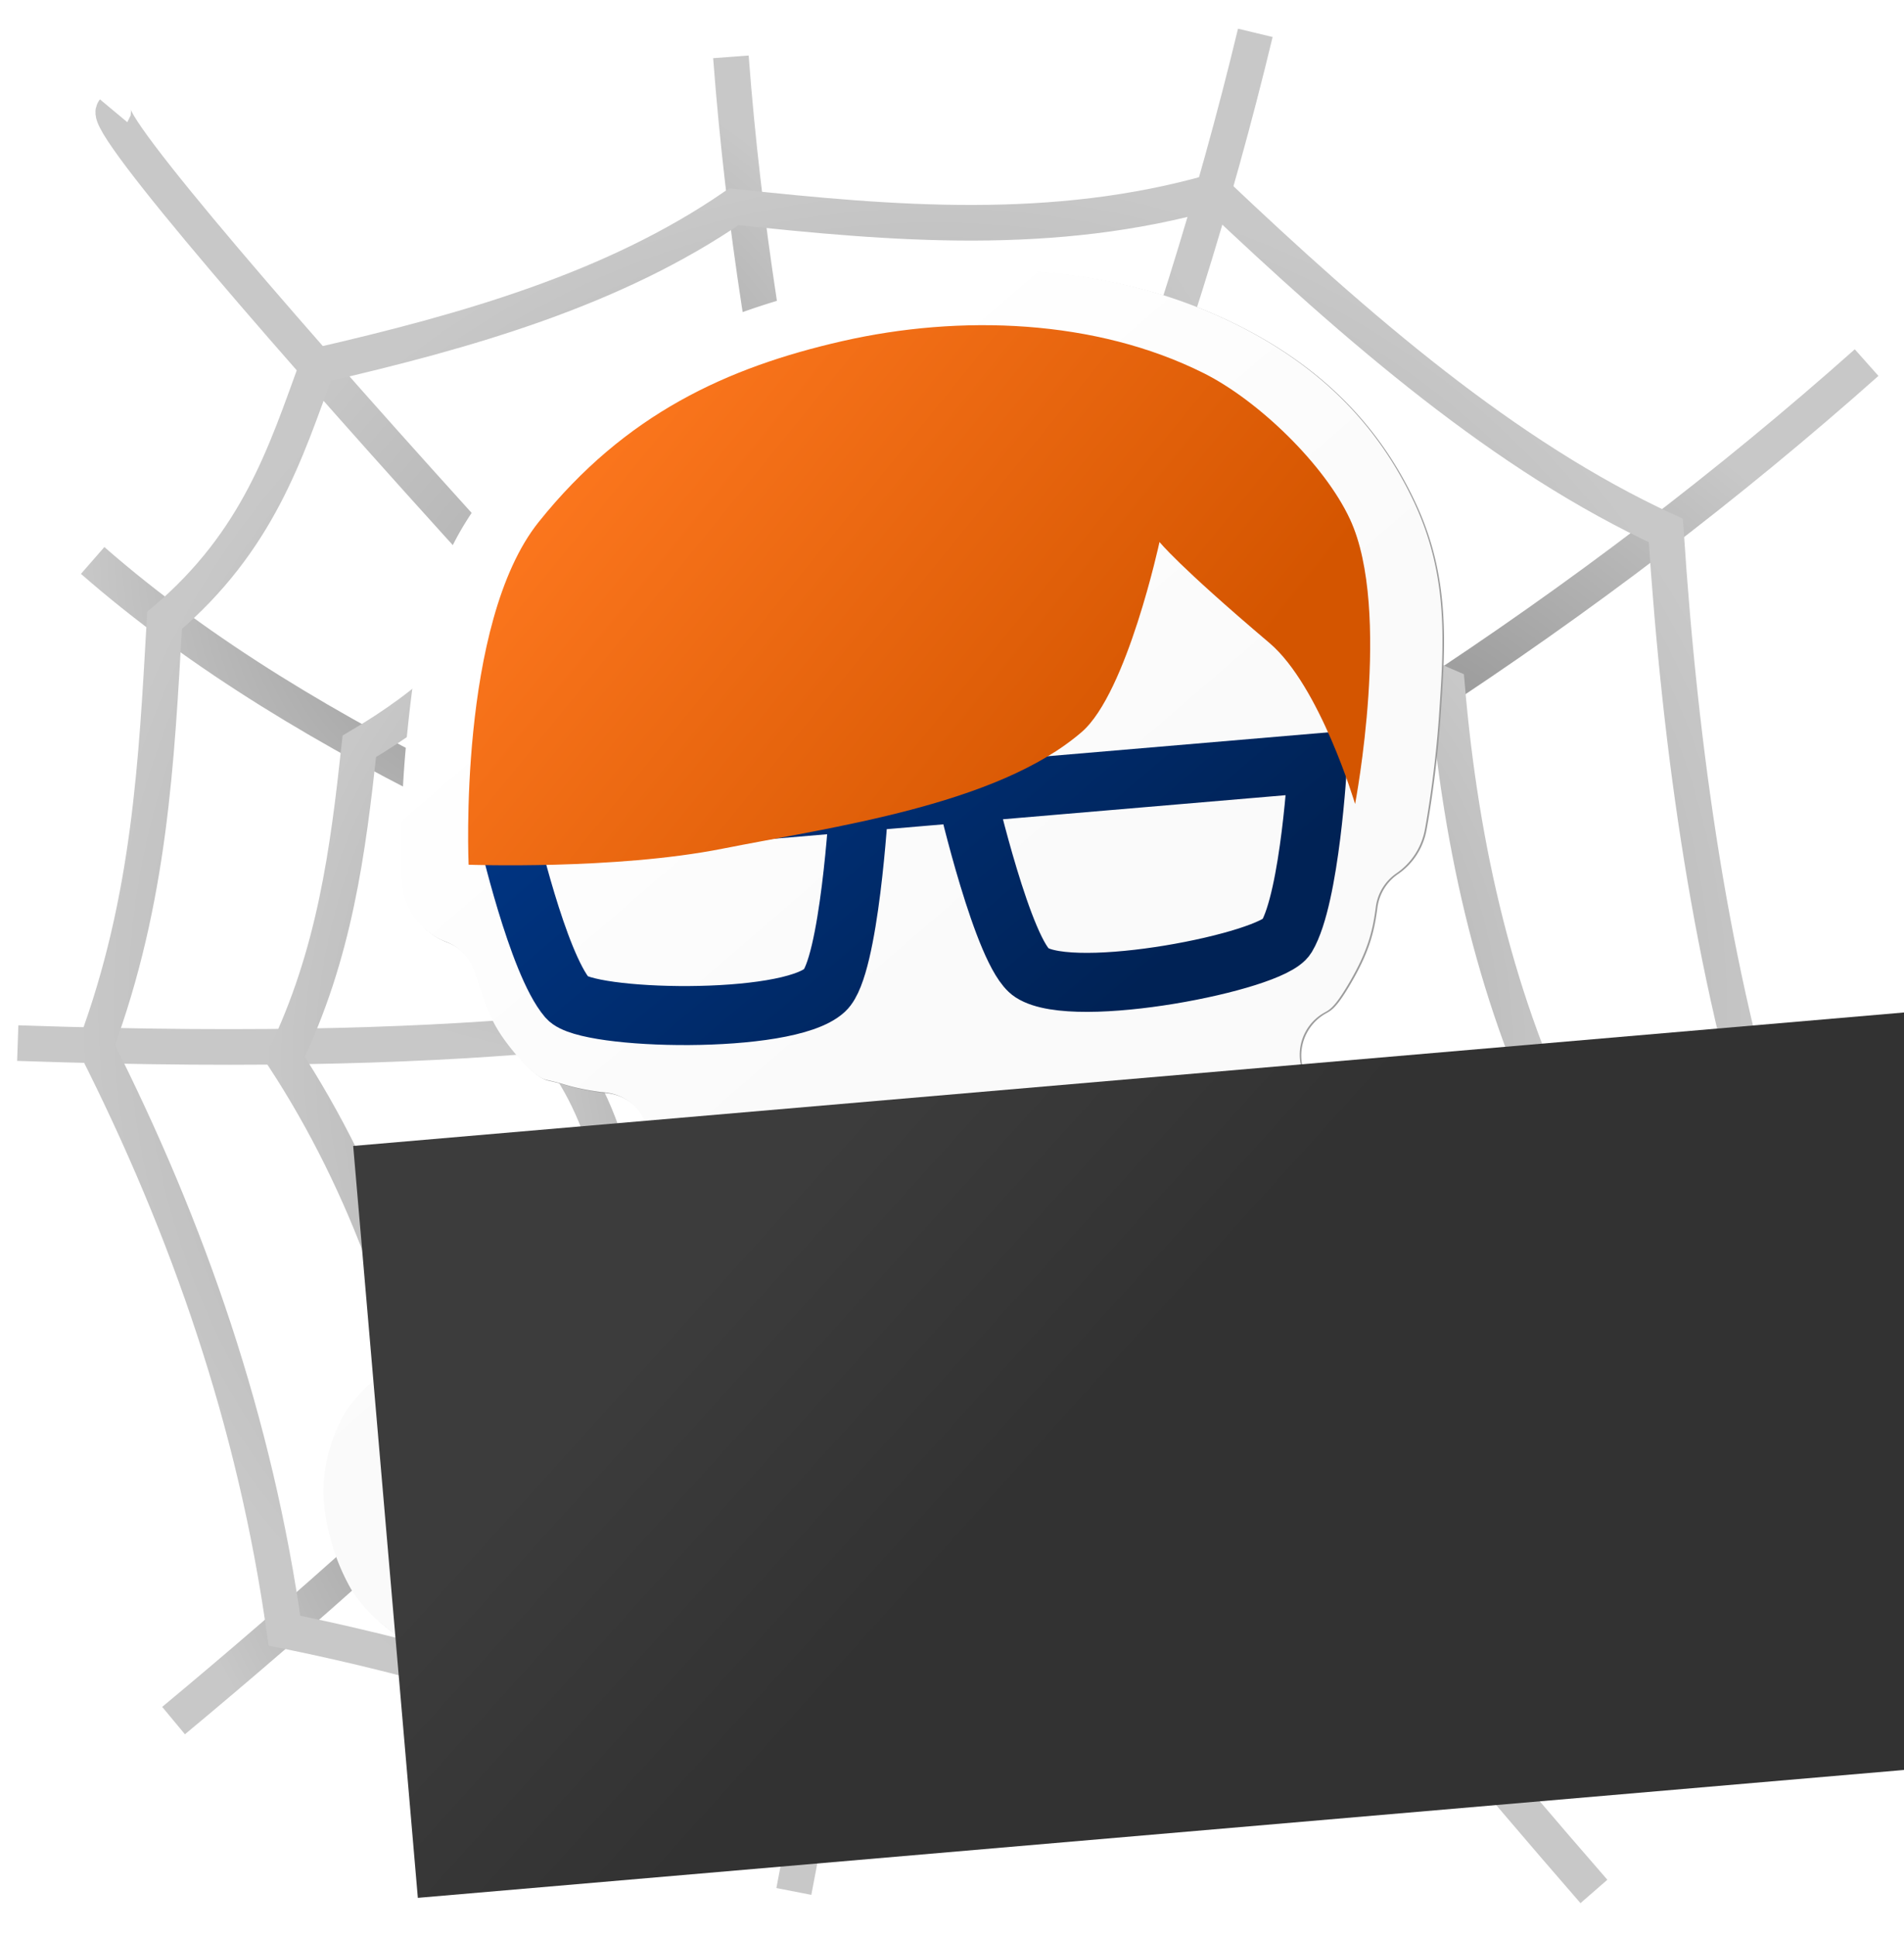 <?xml version="1.0" encoding="UTF-8" standalone="no"?>
<svg
   xmlns:dc="http://purl.org/dc/elements/1.1/"
   xmlns:cc="http://creativecommons.org/ns#"
   xmlns:rdf="http://www.w3.org/1999/02/22-rdf-syntax-ns#"
   xmlns:svg="http://www.w3.org/2000/svg"
   xmlns="http://www.w3.org/2000/svg"
   xmlns:xlink="http://www.w3.org/1999/xlink"
   xmlns:sodipodi="http://sodipodi.sourceforge.net/DTD/sodipodi-0.dtd"
   xmlns:inkscape="http://www.inkscape.org/namespaces/inkscape"
   inkscape:export-ydpi="96.022682"
   inkscape:export-xdpi="96.022682"
   inkscape:export-filename="C:\Users\Gabriele\Projects\austin-web\art\logo.png"
   sodipodi:docname="logo.svg"
   inkscape:version="1.0 (4035a4fb49, 2020-05-01)"
   id="svg8"
   version="1.1"
   viewBox="0 0 169.822 172.579"
   height="652.266"
   width="641.848">
  <defs
     id="defs2">
    <linearGradient
       inkscape:collect="always"
       id="web">
      <stop
         style="stop-color:#8e8e8e;stop-opacity:1"
         offset="0"
         id="stop1553" />
      <stop
         style="stop-color:#c8c8c8;stop-opacity:1"
         offset="1"
         id="stop1555" />
    </linearGradient>
    <linearGradient
       id="text"
       inkscape:collect="always">
      <stop
         id="stop934"
         offset="0"
         style="stop-color:#323232;stop-opacity:1" />
      <stop
         id="stop936"
         offset="1"
         style="stop-color:#3c3c3c;stop-opacity:1" />
    </linearGradient>
    <linearGradient
       id="glasses"
       inkscape:collect="always">
      <stop
         id="stop926"
         offset="0"
         style="stop-color:#002255;stop-opacity:1;" />
      <stop
         id="stop928"
         offset="1"
         style="stop-color:#003481;stop-opacity:1" />
    </linearGradient>
    <linearGradient
       id="sticker"
       inkscape:collect="always">
      <stop
         id="stop918"
         offset="0"
         style="stop-color:#ffffff;stop-opacity:1" />
      <stop
         id="stop920"
         offset="1"
         style="stop-color:#fafafa;stop-opacity:1" />
    </linearGradient>
    <linearGradient
       id="hair-7"
       inkscape:collect="always">
      <stop
         id="stop1069"
         offset="0"
         style="stop-color:#d45500;stop-opacity:1;" />
      <stop
         id="stop1071"
         offset="1"
         style="stop-color:#ff7920;stop-opacity:1" />
    </linearGradient>
    <linearGradient
       gradientUnits="userSpaceOnUse"
       y2="111.079"
       x2="128.793"
       y1="173.085"
       x1="193.084"
       id="linearGradient1075"
       xlink:href="#hair-7"
       inkscape:collect="always" />
    <filter
       height="1.005"
       y="-0.002"
       width="1.005"
       x="-0.002"
       id="filter1113"
       style="color-interpolation-filters:sRGB"
       inkscape:collect="always">
      <feGaussianBlur
         id="feGaussianBlur1115"
         stdDeviation="0.167"
         inkscape:collect="always" />
    </filter>
    <filter
       height="1.012"
       y="-0.006"
       width="1.012"
       x="-0.006"
       id="filter1125"
       style="color-interpolation-filters:sRGB"
       inkscape:collect="always">
      <feGaussianBlur
         id="feGaussianBlur1127"
         stdDeviation="0.418"
         inkscape:collect="always" />
    </filter>
    <linearGradient
       gradientUnits="userSpaceOnUse"
       y2="317.042"
       x2="264.168"
       y1="113.907"
       x1="117.028"
       id="linearGradient924"
       xlink:href="#sticker"
       inkscape:collect="always" />
    <linearGradient
       gradientUnits="userSpaceOnUse"
       y2="164.23"
       x2="127.356"
       y1="217.149"
       x1="165.175"
       id="linearGradient932"
       xlink:href="#glasses"
       inkscape:collect="always" />
    <linearGradient
       gradientUnits="userSpaceOnUse"
       y2="135.784"
       x2="506.392"
       y1="269.124"
       x1="630.506"
       id="linearGradient940"
       xlink:href="#text"
       inkscape:collect="always" />
    <linearGradient
       y2="317.042"
       x2="264.168"
       y1="113.907"
       x1="117.028"
       gradientUnits="userSpaceOnUse"
       id="linearGradient1486"
       xlink:href="#sticker"
       inkscape:collect="always" />
    <linearGradient
       y2="317.042"
       x2="264.168"
       y1="113.907"
       x1="117.028"
       gradientUnits="userSpaceOnUse"
       id="linearGradient1488"
       xlink:href="#sticker"
       inkscape:collect="always" />
    <linearGradient
       y2="317.042"
       x2="264.168"
       y1="113.907"
       x1="117.028"
       gradientUnits="userSpaceOnUse"
       id="linearGradient1490"
       xlink:href="#sticker"
       inkscape:collect="always" />
    <linearGradient
       y2="135.784"
       x2="506.392"
       y1="269.124"
       x1="630.506"
       gradientUnits="userSpaceOnUse"
       id="linearGradient1492"
       xlink:href="#text"
       inkscape:collect="always" />
    <linearGradient
       y2="135.784"
       x2="506.392"
       y1="269.124"
       x1="630.506"
       gradientUnits="userSpaceOnUse"
       id="linearGradient1494"
       xlink:href="#text"
       inkscape:collect="always" />
    <linearGradient
       y2="135.784"
       x2="506.392"
       y1="269.124"
       x1="630.506"
       gradientUnits="userSpaceOnUse"
       id="linearGradient1496"
       xlink:href="#text"
       inkscape:collect="always" />
    <radialGradient
       gradientUnits="userSpaceOnUse"
       gradientTransform="matrix(1,0,0,0.812,2.117,13.764)"
       r="46.291"
       fy="67.686"
       fx="120.538"
       cy="67.686"
       cx="120.538"
       id="radialGradient1524"
       xlink:href="#web"
       inkscape:collect="always" />
    <radialGradient
       gradientUnits="userSpaceOnUse"
       gradientTransform="matrix(1,0,0,0.837,2.117,8.837)"
       r="55.188"
       fy="47.686"
       fx="56.203"
       cy="47.686"
       cx="56.203"
       id="radialGradient1526"
       xlink:href="#web"
       inkscape:collect="always" />
    <radialGradient
       gradientUnits="userSpaceOnUse"
       gradientTransform="matrix(1,0,0,1.252,2.117,-30.379)"
       r="34.305"
       fy="124.945"
       fx="46.654"
       cy="124.945"
       cx="46.654"
       id="radialGradient1528"
       xlink:href="#web"
       inkscape:collect="always" />
    <radialGradient
       gradientUnits="userSpaceOnUse"
       gradientTransform="matrix(1,0,0,1.13,2.117,-5.029)"
       r="38"
       fy="46.829"
       fx="43.102"
       cy="46.829"
       cx="43.102"
       id="radialGradient1530"
       xlink:href="#web"
       inkscape:collect="always" />
    <radialGradient
       gradientUnits="userSpaceOnUse"
       gradientTransform="matrix(1,0,0,1.031,2.117,-1.809)"
       r="34.506"
       fy="92.817"
       fx="80.218"
       cy="92.817"
       cx="80.218"
       id="radialGradient1532"
       xlink:href="#web"
       inkscape:collect="always" />
    <radialGradient
       gradientUnits="userSpaceOnUse"
       gradientTransform="matrix(1,0,0,0.966,2.117,4.225)"
       r="59.056"
       fy="93.474"
       fx="80.487"
       cy="93.474"
       cx="80.487"
       id="radialGradient1534"
       xlink:href="#web"
       inkscape:collect="always" />
    <radialGradient
       gradientUnits="userSpaceOnUse"
       gradientTransform="matrix(1,0,0,0.974,2.117,3.4)"
       r="76.579"
       fy="88.821"
       fx="81.263"
       cy="88.821"
       cx="81.263"
       id="radialGradient1536"
       xlink:href="#web"
       inkscape:collect="always" />
    <radialGradient
       r="67.427"
       fy="88.212"
       fx="73.819"
       cy="88.212"
       cx="73.819"
       gradientTransform="matrix(1,0,0,1.193,2.117,-15.924)"
       gradientUnits="userSpaceOnUse"
       id="radialGradient1563"
       xlink:href="#web"
       inkscape:collect="always" />
  </defs>
  <sodipodi:namedview
     inkscape:document-rotation="0"
     fit-margin-bottom="0"
     fit-margin-right="0"
     fit-margin-left="0"
     fit-margin-top="0"
     units="px"
     inkscape:window-maximized="1"
     inkscape:window-y="595"
     inkscape:window-x="-8"
     inkscape:window-height="1057"
     inkscape:window-width="1920"
     showgrid="false"
     inkscape:current-layer="layer2"
     inkscape:document-units="mm"
     inkscape:cy="274.14367"
     inkscape:cx="241.55961"
     inkscape:zoom="0.98994948"
     inkscape:pageshadow="2"
     inkscape:pageopacity="0"
     borderopacity="1.0"
     bordercolor="#666666"
     pagecolor="#ffffff"
     id="base" />
  <g
     style="display:inline"
     inkscape:label="Web"
     id="layer2"
     inkscape:groupmode="layer">
    <path
       sodipodi:nodetypes="ccc"
       id="path1500"
       d="M 10.135,9.878 C 8.216,12.181 78.787,89.087 80.961,88.188 104.332,123.487 123.741,147.469 142.166,168.636"
       style="fill:none;stroke:url(#radialGradient1563);stroke-width:3.175;stroke-linecap:butt;stroke-linejoin:miter;stroke-miterlimit:4;stroke-dasharray:none;stroke-opacity:1" />
    <path
       sodipodi:nodetypes="ccc"
       id="path1502"
       d="M 168.893,104.759 C 140.959,103.823 110.988,96.099 80.961,88.188 113.37,72.76 141.918,54.172 166.487,32.329"
       style="fill:none;stroke:url(#radialGradient1524);stroke-width:3.175;stroke-linecap:butt;stroke-linejoin:miter;stroke-miterlimit:4;stroke-dasharray:none;stroke-opacity:1" />
    <path
       sodipodi:nodetypes="ccc"
       id="path1504"
       d="M 111.964,2.929 C 104.616,33.482 93.252,61.166 80.961,88.188 61.055,90.578 46.364,94.537 1.582,92.999"
       style="fill:none;stroke:url(#radialGradient1526);stroke-width:3.175;stroke-linecap:butt;stroke-linejoin:miter;stroke-miterlimit:4;stroke-dasharray:none;stroke-opacity:1" />
    <path
       sodipodi:nodetypes="ccc"
       id="path1506"
       d="M 15.48,153.402 C 39.09,133.771 61.264,112.443 80.961,88.188 77.974,117.693 75.18,146.173 70.805,168.636"
       style="fill:none;stroke:url(#radialGradient1528);stroke-width:3.175;stroke-linecap:butt;stroke-linejoin:miter;stroke-miterlimit:4;stroke-dasharray:none;stroke-opacity:1" />
    <path
       sodipodi:nodetypes="ccc"
       id="path1508"
       d="M 8.264,49.969 C 27.718,66.969 54.608,77.413 80.961,88.188 74.607,61.396 67.464,35.262 65.192,5.067"
       style="fill:none;stroke:url(#radialGradient1530);stroke-width:3.175;stroke-linecap:butt;stroke-linejoin:miter;stroke-miterlimit:4;stroke-dasharray:none;stroke-opacity:1" />
    <path
       sodipodi:nodetypes="ccccccccccc"
       id="path1510"
       d="m 53.7,77.23 c 5.43,-2.51 5.525,-5.909 6.949,-9.087 4.449,-1.103 8.816,-2.699 12.562,-8.018 6.504,1.752 13.007,2.75 19.511,0.267 4.243,5.367 7.276,11.542 17.64,12.829 -0.571,8 -0.753,15.952 4.276,23.252 -7.249,5.047 -11.363,11.885 -13.631,19.778 -9.814,1.177 -16.982,5.529 -23.252,10.958 -5.861,-6.74 -13.12,-9.282 -21.114,-9.622 -0.698,-9.097 -2.025,-17.775 -6.949,-24.054 2.454,-5.062 5.645,-9.878 4.009,-16.303 z"
       style="fill:none;stroke:url(#radialGradient1532);stroke-width:3.175;stroke-linecap:butt;stroke-linejoin:miter;stroke-miterlimit:4;stroke-dasharray:none;stroke-opacity:1" />
    <path
       sodipodi:nodetypes="ccccccccccc"
       id="path1512"
       d="m 45.682,52.374 c 9.124,-2.354 17.655,-5.538 23.252,-12.829 10.334,2.12 20.669,2.589 31.003,-0.267 8.3,9.774 17.982,17.131 29.132,21.916 1.252,14.621 4.455,28.407 10.691,40.892 -9.282,10.496 -16.811,22.745 -21.114,38.22 -15.198,-2.603 -29.878,2.028 -44.367,9.354 -10.144,-9.841 -22.233,-13.199 -34.478,-16.036 -2.368,-14.841 -7.076,-28.011 -14.433,-39.289 4.504,-9.265 5.67,-18.531 6.682,-27.796 6.415,-3.786 11.479,-8.248 13.631,-14.165 z"
       style="fill:none;stroke:url(#radialGradient1534);stroke-width:3.175;stroke-linecap:butt;stroke-linejoin:miter;stroke-miterlimit:4;stroke-dasharray:none;stroke-opacity:1" />
    <path
       sodipodi:nodetypes="ccccccccccc"
       id="path1514"
       d="m 28.309,32.596 c 13.469,-3.093 26.5,-6.844 37.15,-14.165 14.254,1.531 28.509,2.728 42.763,-1.336 12.912,12.231 26.037,23.606 40.358,30.201 1.31,19.925 4.047,39.136 9.622,56.928 -11.863,15.984 -19.462,34.101 -25.658,52.919 -21.639,-2.375 -41.109,1.755 -60.67,5.613 C 58.723,154.223 42.787,148.939 25.369,145.384 22.783,126.877 16.815,109.637 8.531,93.266 13.405,80.145 13.963,67.743 14.678,55.314 23.041,48.219 25.469,40.382 28.309,32.596 Z"
       style="fill:none;stroke:url(#radialGradient1536);stroke-width:3.175;stroke-linecap:butt;stroke-linejoin:miter;stroke-miterlimit:4;stroke-dasharray:none;stroke-opacity:1" />
  </g>
  <g
     style="display:inline"
     transform="translate(-74.262,-110.157)"
     id="layer1"
     inkscape:groupmode="layer"
     inkscape:label="Sticker">
    <g
       transform="matrix(0.705,-0.06,0.06,0.705,33.66,65.09)"
       id="g1016"
       style="fill:#9c9c9c;fill-opacity:1;stroke:none;stroke-width:0.529;stroke-miterlimit:4;stroke-dasharray:none;stroke-opacity:1;filter:url(#filter1125)">
      <g
         id="g1014"
         style="fill:#9c9c9c;fill-opacity:1;stroke:none;stroke-width:0.529;stroke-miterlimit:4;stroke-dasharray:none;stroke-opacity:1">
        <g
           id="g1012"
           style="fill:#9c9c9c;fill-opacity:1;stroke:none;stroke-width:0.529;stroke-miterlimit:4;stroke-dasharray:none;stroke-opacity:1">
          <path
             sodipodi:type="inkscape:offset"
             inkscape:radius="-22.934278"
             inkscape:original="M 304.45703 -55.375 C 286.92061 -55.45633 269.58205 -54.248861 252.67969 -51.875 C 190.17299 -43.096061 123.77087 -19.292875 68.970703 38.308594 C 32.024196 77.143715 22.417117 124.22463 15.138672 162.94336 C 7.8602266 201.66208 6.6308594 234.11914 6.6308594 234.11914 C 5.7885538 256.17106 18.118963 276.61841 38.015625 286.16406 C 38.198102 286.86868 38.314384 287.51624 38.501953 288.22266 C 42.411143 302.94525 44.342131 316.13285 58.568359 335.91016 C 73.34431 356.45159 82.615915 356.33766 90.119141 359.27734 C 97.622366 362.21702 104.20278 363.94318 111.17969 365.51562 C 111.86732 365.67061 112.63272 365.75444 113.32617 365.9043 C 111.58944 366.21135 109.84073 366.44837 108.11523 366.81445 C 102.00673 364.0957 95.45639 362.50559 88.78125 362.12109 L 77.046875 361.48047 C 76.48994 361.45057 75.932584 361.42912 75.375 361.41602 C 73.27911 361.36502 71.19274 361.34983 69.085938 361.36133 L 69.083984 361.36133 C 62.71115 361.39623 55.985154 361.67692 48.644531 362.1582 L 49.279297 362.12109 C 36.321302 362.82159 29.972672 359.60926 7.0234375 371.08398 C -22.284497 385.78241 -32.476878 422.58401 -14.90625 450.26562 C -25.083498 456.97431 -33.554725 465.33506 -39 473.50391 C -48.695023 487.97368 -55.375 506.75273 -55.375 525.78711 C -55.375 543.36903 -51.513081 561.16629 -44.275391 577.16406 C -34.326489 599.20521 -5.9697112 626.81641 26.880859 626.81641 C 36.813963 626.81641 47.868264 624.10703 58.294922 619.49609 C 64.117835 619.94511 69.002675 619.13672 73.386719 619.13672 C 86.003544 619.13672 88.048522 619.58731 98.900391 618.77734 C 106.49003 618.40616 113.26724 618.13403 124.25977 614.70898 C 126.96272 613.8668 130.11161 612.88446 133.7207 611.17188 C 147.05834 617.92686 161.47551 621.91016 175.33398 621.91016 C 184.41065 621.91016 193.99942 619.50485 203.23828 615.63672 C 214.75083 620.97824 227.74872 622.20349 240.05664 619.10742 C 245.5513 620.50213 251.31626 621.69727 260.49414 621.69727 C 275.01949 621.69727 289.0106 617.52254 300.83984 611.34766 C 303.42868 612.70957 306.12135 613.86422 308.89258 614.80078 C 325.93022 620.48003 335.46116 619.77734 348.37695 619.77734 C 358.76143 619.77734 369.93573 619.26914 382.22266 618.33594 C 385.23277 618.08533 388.21733 617.58889 391.14648 616.85156 C 396.31631 618.97972 403.16139 620.62891 412.83008 620.62891 C 418.48468 620.62891 423.04103 620.3492 431.04883 619.9043 L 430.49219 619.93359 C 435.79761 619.69242 439.72345 619.68377 441.35742 619.74219 L 439.52539 619.64648 C 444.39178 619.9821 449.37225 620.82282 460.70898 618.12109 C 470.36738 620.11534 478.54068 620.41602 487.32617 620.41602 C 496.51378 620.41602 506.86855 619.8148 520.87891 618.77148 C 523.75303 618.53328 526.60414 618.07094 529.40625 617.38867 C 534.08198 618.12945 538.90428 618.70898 545.35352 618.70898 C 564.1054 618.70898 590.39493 609.82666 605.41602 590.59961 C 619.65479 572.37215 621.06598 547.21533 608.95508 527.50977 C 607.378 524.94407 602.86133 512.80943 602.86133 490.375 C 602.86133 471.43773 605.25337 451.17872 610.35742 429.42578 C 618.16112 396.15265 594.26085 363.82218 560.16211 361.52539 C 552.77567 361.02882 545.77488 360.76188 539.00391 360.7793 C 527.73026 360.8083 517.26265 361.42108 505.66016 364.08398 C 505.32136 364.17648 504.98346 364.27217 504.64648 364.37109 C 501.16908 364.00101 497.62345 363.74609 493.93945 363.74609 L 483.48633 363.74609 C 481.26459 363.74609 479.38268 363.56264 477.40039 363.42773 C 475.64078 360.84476 473.63494 358.19743 470.98047 355.42773 C 476.6903 352.85403 483.43125 348.23771 492.29883 335.91016 C 505.18017 318.00258 509.77615 304.18601 512.58008 291.40234 C 525.2584 284.21133 534.59063 272.312 538.55273 258.28516 C 538.55273 258.28516 545.77455 232.72606 550.65039 200.85742 C 555.52623 168.98878 561.80464 131.47591 546.39258 89.132812 C 529.5539 42.870213 498.63868 9.3463506 459.75 -14.445312 C 411.84947 -43.750366 357.04032 -55.131085 304.45898 -55.375 L 304.45703 -55.375 z "
             style="fill:#9c9c9c;fill-opacity:1;stroke:none;stroke-width:2;stroke-linecap:butt;stroke-linejoin:miter;stroke-miterlimit:4;stroke-dasharray:none;stroke-opacity:1"
             id="path1010"
             d="m 304.352,-32.441 c -16.414,-0.076 -32.658,1.055 -48.482,3.277 C 196.801,-20.868 136.184,0.933 85.586,54.117 53.651,87.684 44.903,128.745 37.678,167.18 c -6.935,36.892 -8.129,67.807 -8.129,67.807 a 22.937,22.937 0 0 1 0,0.008 c -0.496,12.981 6.674,24.873 18.387,30.492 a 22.937,22.937 0 0 1 12.281,14.928 c 0.445,1.717 0.552,2.305 0.451,1.924 4.3,16.195 4.539,23.527 16.518,40.18 6.048,8.408 9.441,10.725 11.236,11.748 1.796,1.023 3.23,0.981 10.062,3.658 6.102,2.391 11.256,3.758 17.738,5.219 -1.143,-0.258 -0.426,-0.167 1.947,0.346 a 22.937,22.937 0 0 1 -0.852,45 c -2.343,0.414 -3.829,0.631 -4.443,0.762 a 22.937,22.937 0 0 1 -14.086,-1.482 c -3.578,-1.593 -7.414,-2.525 -11.324,-2.75 h -0.002 l -11.666,-0.637 c -0.319,-0.017 -0.639,-0.029 -0.961,-0.037 a 22.937,22.937 0 0 1 -0.02,0 c -1.837,-0.045 -3.692,-0.059 -5.605,-0.049 a 22.937,22.937 0 0 1 -0.002,0 c -5.788,0.032 -12.056,0.289 -19.064,0.748 l -0.002,-0.021 c -16.563,0.818 -13.159,-3.274 -32.85,6.57 -17.49,8.78 -23.325,29.858 -12.836,46.383 a 22.937,22.937 0 0 1 -6.74,31.439 c -7.749,5.108 -14.271,11.767 -17.633,16.811 a 22.937,22.937 0 0 1 -0.031,0.045 c -7.299,10.894 -12.494,25.849 -12.494,39.518 0,14.224 3.193,28.955 9.061,41.924 a 22.937,22.937 0 0 1 0.01,0.018 c 3.09,6.847 10.726,17.095 20.15,24.412 9.424,7.317 20.102,11.742 30.102,11.742 5.763,0 14.156,-1.831 22.139,-5.361 a 22.937,22.937 0 0 1 11.039,-1.893 c 2.739,0.211 6.125,-0.426 13.328,-0.426 13.163,0 13.798,0.45 23.807,-0.297 a 22.937,22.937 0 0 1 0.586,-0.035 c 7.709,-0.377 10.892,-0.327 19.658,-3.059 2.697,-0.84 4.441,-1.408 6.451,-2.361 a 22.937,22.937 0 0 1 20.193,0.262 c 10.637,5.387 21.788,8.264 31.252,8.264 5.025,0 11.898,-1.501 19.047,-4.494 a 22.937,22.937 0 0 1 18.51,0.35 c 6.749,3.131 14.355,3.848 21.57,2.033 a 22.937,22.937 0 0 1 11.238,0.014 c 4.815,1.222 7.608,1.885 14.795,1.885 10.131,0 20.72,-3.042 29.732,-7.746 a 22.937,22.937 0 0 1 21.291,0.033 c 1.505,0.792 3.073,1.461 4.684,2.008 14.013,4.664 18.45,3.785 32.176,3.785 9.598,0 20.166,-0.475 31.977,-1.369 1.752,-0.148 3.49,-0.434 5.195,-0.863 a 22.937,22.937 0 0 1 14.328,1.033 c 2.437,1.003 5.892,2.051 12.953,2.051 4.898,0 8.889,-0.242 16.947,-0.689 v 0.012 c 5.069,-0.224 8.491,-0.25 11.322,-0.178 l 0.004,-0.074 c 0.409,0.028 0.443,0.031 0.797,0.061 0.067,0.002 0.211,-0.006 0.277,-0.004 l -0.002,0.025 c 4.826,0.425 5.154,0.886 13.217,-1.035 a 22.937,22.937 0 0 1 9.953,-0.152 c 7.596,1.568 13.718,1.822 21.98,1.822 8.151,0 17.96,-0.551 31.691,-1.572 1.673,-0.14 3.332,-0.408 4.963,-0.805 a 22.937,22.937 0 0 1 9.014,-0.369 c 4.095,0.649 7.284,1.039 12.359,1.039 11.51,0 32.852,-7.598 41.99,-19.295 h -0.002 c 8.389,-10.739 9.209,-25.351 2.074,-36.961 v -0.002 c -4.12,-6.702 -4.828,-10.441 -6.52,-18.297 -1.692,-7.856 -2.969,-18.089 -2.969,-30.846 0,-20.868 2.638,-42.902 8.102,-66.186 v -0.002 c 4.671,-19.921 -8.991,-38.403 -29.406,-39.779 h -0.002 c -6.967,-0.468 -13.432,-0.711 -19.559,-0.695 -10.359,0.027 -18.667,0.564 -27.955,2.664 -6e-4,1.8e-4 -0.001,-1.7e-4 -0.002,0 a 22.937,22.937 0 0 1 -8.887,0.799 c -2.948,-0.314 -5.653,-0.496 -8.279,-0.496 h -10.453 c -3.484,0 -6.084,-0.265 -7.643,-0.371 a 22.937,22.937 0 0 1 -17.396,-9.969 c -1.299,-1.907 -2.429,-3.377 -4.025,-5.043 a 22.937,22.937 0 0 1 7.135,-36.777 c 2.508,-1.131 4.89,-1.944 12.125,-12.002 11.126,-15.467 14.075,-24.991 16.496,-36.029 a 22.937,22.937 0 0 1 11.088,-15.035 c 7.435,-4.217 12.893,-11.176 15.217,-19.402 a 22.937,22.937 0 0 1 0,-0.002 c 0,0 6.857,-24.326 11.498,-54.66 4.914,-32.118 10.1,-64.041 -3.139,-100.412 C 509.871,55.846 483.104,26.73 447.781,5.119 404.269,-21.501 353.7,-32.212 304.354,-32.441 a 22.937,22.937 0 0 1 -0.002,0 z"
             transform="matrix(0.265,0,0,0.265,85.191,121.087)" />
        </g>
      </g>
    </g>
    <g
       transform="matrix(0.705,-0.06,0.06,0.705,33.52,65.023)"
       style="fill:url(#linearGradient924);fill-opacity:1;stroke:none;stroke-width:0.353;stroke-miterlimit:4;stroke-dasharray:none;stroke-opacity:1;filter:url(#filter1113)"
       id="g895">
      <g
         style="fill:url(#linearGradient1490);fill-opacity:1;stroke:none;stroke-width:0.353;stroke-miterlimit:4;stroke-dasharray:none;stroke-opacity:1"
         id="g918">
        <g
           style="fill:url(#linearGradient1488);fill-opacity:1;stroke:none;stroke-width:0.353;stroke-miterlimit:4;stroke-dasharray:none;stroke-opacity:1"
           id="g943">
          <path
             transform="matrix(0.265,0,0,0.265,85.191,121.087)"
             d="m 304.352,-32.441 c -16.414,-0.076 -32.658,1.055 -48.482,3.277 C 196.801,-20.868 136.184,0.933 85.586,54.117 53.651,87.684 44.903,128.745 37.678,167.18 c -6.935,36.892 -8.129,67.807 -8.129,67.807 a 22.937,22.937 0 0 1 0,0.008 c -0.496,12.981 6.674,24.873 18.387,30.492 a 22.937,22.937 0 0 1 12.281,14.928 c 0.445,1.717 0.552,2.305 0.451,1.924 4.3,16.195 4.539,23.527 16.518,40.18 6.048,8.408 9.441,10.725 11.236,11.748 1.796,1.023 3.23,0.981 10.062,3.658 6.102,2.391 11.256,3.758 17.738,5.219 -1.143,-0.258 -0.426,-0.167 1.947,0.346 a 22.937,22.937 0 0 1 -0.852,45 c -2.343,0.414 -3.829,0.631 -4.443,0.762 a 22.937,22.937 0 0 1 -14.086,-1.482 c -3.578,-1.593 -7.414,-2.525 -11.324,-2.75 h -0.002 l -11.666,-0.637 c -0.319,-0.017 -0.639,-0.029 -0.961,-0.037 a 22.937,22.937 0 0 1 -0.02,0 c -1.837,-0.045 -3.692,-0.059 -5.605,-0.049 a 22.937,22.937 0 0 1 -0.002,0 c -5.788,0.032 -12.056,0.289 -19.064,0.748 l -0.002,-0.021 c -16.563,0.818 -13.159,-3.274 -32.85,6.57 -17.49,8.78 -23.325,29.858 -12.836,46.383 a 22.937,22.937 0 0 1 -6.74,31.439 c -7.749,5.108 -14.271,11.767 -17.633,16.811 a 22.937,22.937 0 0 1 -0.031,0.045 c -7.299,10.894 -12.494,25.849 -12.494,39.518 0,14.224 3.193,28.955 9.061,41.924 a 22.937,22.937 0 0 1 0.01,0.018 c 3.09,6.847 10.726,17.095 20.15,24.412 9.424,7.317 20.102,11.742 30.102,11.742 5.763,0 14.156,-1.831 22.139,-5.361 a 22.937,22.937 0 0 1 11.039,-1.893 c 2.739,0.211 6.125,-0.426 13.328,-0.426 13.163,0 13.798,0.45 23.807,-0.297 a 22.937,22.937 0 0 1 0.586,-0.035 c 7.709,-0.377 10.892,-0.327 19.658,-3.059 2.697,-0.84 4.441,-1.408 6.451,-2.361 a 22.937,22.937 0 0 1 20.193,0.262 c 10.637,5.387 21.788,8.264 31.252,8.264 5.025,0 11.898,-1.501 19.047,-4.494 a 22.937,22.937 0 0 1 18.51,0.35 c 6.749,3.131 14.355,3.848 21.57,2.033 a 22.937,22.937 0 0 1 11.238,0.014 c 4.815,1.222 7.608,1.885 14.795,1.885 10.131,0 20.72,-3.042 29.732,-7.746 a 22.937,22.937 0 0 1 21.291,0.033 c 1.505,0.792 3.073,1.461 4.684,2.008 14.013,4.664 18.45,3.785 32.176,3.785 9.598,0 20.166,-0.475 31.977,-1.369 1.752,-0.148 3.49,-0.434 5.195,-0.863 a 22.937,22.937 0 0 1 14.328,1.033 c 2.437,1.003 5.892,2.051 12.953,2.051 4.898,0 8.889,-0.242 16.947,-0.689 v 0.012 c 5.069,-0.224 8.491,-0.25 11.322,-0.178 l 0.004,-0.074 c 0.409,0.028 0.443,0.031 0.797,0.061 0.067,0.002 0.211,-0.006 0.277,-0.004 l -0.002,0.025 c 4.826,0.425 5.154,0.886 13.217,-1.035 a 22.937,22.937 0 0 1 9.953,-0.152 c 7.596,1.568 13.718,1.822 21.98,1.822 8.151,0 17.96,-0.551 31.691,-1.572 1.673,-0.14 3.332,-0.408 4.963,-0.805 a 22.937,22.937 0 0 1 9.014,-0.369 c 4.095,0.649 7.284,1.039 12.359,1.039 11.51,0 32.852,-7.598 41.99,-19.295 h -0.002 c 8.389,-10.739 9.209,-25.351 2.074,-36.961 v -0.002 c -4.12,-6.702 -4.828,-10.441 -6.52,-18.297 -1.692,-7.856 -2.969,-18.089 -2.969,-30.846 0,-20.868 2.638,-42.902 8.102,-66.186 v -0.002 c 4.671,-19.921 -8.991,-38.403 -29.406,-39.779 h -0.002 c -6.967,-0.468 -13.432,-0.711 -19.559,-0.695 -10.359,0.027 -18.667,0.564 -27.955,2.664 -6e-4,1.8e-4 -0.001,-1.7e-4 -0.002,0 a 22.937,22.937 0 0 1 -8.887,0.799 c -2.948,-0.314 -5.653,-0.496 -8.279,-0.496 h -10.453 c -3.484,0 -6.084,-0.265 -7.643,-0.371 a 22.937,22.937 0 0 1 -17.396,-9.969 c -1.299,-1.907 -2.429,-3.377 -4.025,-5.043 a 22.937,22.937 0 0 1 7.135,-36.777 c 2.508,-1.131 4.89,-1.944 12.125,-12.002 11.126,-15.467 14.075,-24.991 16.496,-36.029 a 22.937,22.937 0 0 1 11.088,-15.035 c 7.435,-4.217 12.893,-11.176 15.217,-19.402 a 22.937,22.937 0 0 1 0,-0.002 c 0,0 6.857,-24.326 11.498,-54.66 4.914,-32.118 10.1,-64.041 -3.139,-100.412 C 509.871,55.846 483.104,26.73 447.781,5.119 404.269,-21.501 353.7,-32.212 304.354,-32.441 a 22.937,22.937 0 0 1 -0.002,0 z"
             id="path874"
             style="fill:url(#linearGradient1486);fill-opacity:1;stroke:none;stroke-width:1.333;stroke-linecap:butt;stroke-linejoin:miter;stroke-miterlimit:4;stroke-dasharray:none;stroke-opacity:1"
             inkscape:original="M 304.45703 -55.375 C 286.92061 -55.45633 269.58205 -54.248861 252.67969 -51.875 C 190.17299 -43.096061 123.77087 -19.292875 68.970703 38.308594 C 32.024196 77.143715 22.417117 124.22463 15.138672 162.94336 C 7.8602266 201.66208 6.6308594 234.11914 6.6308594 234.11914 C 5.7885538 256.17106 18.118963 276.61841 38.015625 286.16406 C 38.198102 286.86868 38.314384 287.51624 38.501953 288.22266 C 42.411143 302.94525 44.342131 316.13285 58.568359 335.91016 C 73.34431 356.45159 82.615915 356.33766 90.119141 359.27734 C 97.622366 362.21702 104.20278 363.94318 111.17969 365.51562 C 111.86732 365.67061 112.63272 365.75444 113.32617 365.9043 C 111.58944 366.21135 109.84073 366.44837 108.11523 366.81445 C 102.00673 364.0957 95.45639 362.50559 88.78125 362.12109 L 77.046875 361.48047 C 76.48994 361.45057 75.932584 361.42912 75.375 361.41602 C 73.27911 361.36502 71.19274 361.34983 69.085938 361.36133 L 69.083984 361.36133 C 62.71115 361.39623 55.985154 361.67692 48.644531 362.1582 L 49.279297 362.12109 C 36.321302 362.82159 29.972672 359.60926 7.0234375 371.08398 C -22.284497 385.78241 -32.476878 422.58401 -14.90625 450.26562 C -25.083498 456.97431 -33.554725 465.33506 -39 473.50391 C -48.695023 487.97368 -55.375 506.75273 -55.375 525.78711 C -55.375 543.36903 -51.513081 561.16629 -44.275391 577.16406 C -34.326489 599.20521 -5.9697112 626.81641 26.880859 626.81641 C 36.813963 626.81641 47.868264 624.10703 58.294922 619.49609 C 64.117835 619.94511 69.002675 619.13672 73.386719 619.13672 C 86.003544 619.13672 88.048522 619.58731 98.900391 618.77734 C 106.49003 618.40616 113.26724 618.13403 124.25977 614.70898 C 126.96272 613.8668 130.11161 612.88446 133.7207 611.17188 C 147.05834 617.92686 161.47551 621.91016 175.33398 621.91016 C 184.41065 621.91016 193.99942 619.50485 203.23828 615.63672 C 214.75083 620.97824 227.74872 622.20349 240.05664 619.10742 C 245.5513 620.50213 251.31626 621.69727 260.49414 621.69727 C 275.01949 621.69727 289.0106 617.52254 300.83984 611.34766 C 303.42868 612.70957 306.12135 613.86422 308.89258 614.80078 C 325.93022 620.48003 335.46116 619.77734 348.37695 619.77734 C 358.76143 619.77734 369.93573 619.26914 382.22266 618.33594 C 385.23277 618.08533 388.21733 617.58889 391.14648 616.85156 C 396.31631 618.97972 403.16139 620.62891 412.83008 620.62891 C 418.48468 620.62891 423.04103 620.3492 431.04883 619.9043 L 430.49219 619.93359 C 435.79761 619.69242 439.72345 619.68377 441.35742 619.74219 L 439.52539 619.64648 C 444.39178 619.9821 449.37225 620.82282 460.70898 618.12109 C 470.36738 620.11534 478.54068 620.41602 487.32617 620.41602 C 496.51378 620.41602 506.86855 619.8148 520.87891 618.77148 C 523.75303 618.53328 526.60414 618.07094 529.40625 617.38867 C 534.08198 618.12945 538.90428 618.70898 545.35352 618.70898 C 564.1054 618.70898 590.39493 609.82666 605.41602 590.59961 C 619.65479 572.37215 621.06598 547.21533 608.95508 527.50977 C 607.378 524.94407 602.86133 512.80943 602.86133 490.375 C 602.86133 471.43773 605.25337 451.17872 610.35742 429.42578 C 618.16112 396.15265 594.26085 363.82218 560.16211 361.52539 C 552.77567 361.02882 545.77488 360.76188 539.00391 360.7793 C 527.73026 360.8083 517.26265 361.42108 505.66016 364.08398 C 505.32136 364.17648 504.98346 364.27217 504.64648 364.37109 C 501.16908 364.00101 497.62345 363.74609 493.93945 363.74609 L 483.48633 363.74609 C 481.26459 363.74609 479.38268 363.56264 477.40039 363.42773 C 475.64078 360.84476 473.63494 358.19743 470.98047 355.42773 C 476.6903 352.85403 483.43125 348.23771 492.29883 335.91016 C 505.18017 318.00258 509.77615 304.18601 512.58008 291.40234 C 525.2584 284.21133 534.59063 272.312 538.55273 258.28516 C 538.55273 258.28516 545.77455 232.72606 550.65039 200.85742 C 555.52623 168.98878 561.80464 131.47591 546.39258 89.132812 C 529.5539 42.870213 498.63868 9.3463506 459.75 -14.445312 C 411.84947 -43.750366 357.04032 -55.131085 304.45898 -55.375 L 304.45703 -55.375 z "
             inkscape:radius="-22.934278"
             sodipodi:type="inkscape:offset" />
        </g>
      </g>
    </g>
    <g
       transform="matrix(0.705,-0.06,0.06,0.705,33.173,66.179)"
       id="g919">
      <path
         style="fill:none;fill-opacity:1;stroke:url(#linearGradient932);stroke-width:7.436;stroke-linecap:butt;stroke-linejoin:miter;stroke-miterlimit:4;stroke-dasharray:none;stroke-opacity:1"
         d="m 151.861,177.179 c 0,0 -2.91,20.222 -6.247,22.816 -5.134,3.991 -30.259,1.222 -32.406,-1.763 -3.398,-4.724 -5.762,-21.511 -5.762,-21.511 h 102.494 c 0,0 -2.364,16.787 -5.762,21.511 -2.147,2.985 -27.272,5.754 -32.406,1.763 -3.337,-2.594 -6.247,-22.816 -6.247,-22.816"
         id="path4504"
         inkscape:connector-curvature="0"
         sodipodi:nodetypes="cssccssc" />
      <path
         style="fill:url(#linearGradient1075);fill-opacity:1;stroke:none;stroke-width:0.279px;stroke-linecap:butt;stroke-linejoin:miter;stroke-opacity:1"
         d="m 192.441,147.298 c 0,0 -5.696,18.596 -11.791,23.019 -11.439,8.301 -32.469,9.268 -46.376,10.819 -13.711,1.529 -32.061,-0.701 -32.061,-0.701 0,0 1.204,-30.449 12.469,-42.289 12.044,-12.659 25.339,-17.388 40.03,-19.451 15.115,-2.123 32.084,-0.072 45.104,7.893 6.525,3.992 14.187,12.731 16.803,19.918 4.313,11.848 -2.412,35.781 -2.412,35.781 0,0 -3.138,-15.205 -9.045,-21.14 -10.741,-10.794 -12.721,-13.85 -12.721,-13.85 z"
         id="path4508"
         inkscape:connector-curvature="0"
         sodipodi:nodetypes="csscsssscsc" />
    </g>
    <flowRoot
       transform="matrix(0.186,-0.016,0.016,0.186,39.858,207.504)"
       style="font-style:normal;font-weight:normal;font-size:40px;line-height:1.25;font-family:sans-serif;text-align:end;letter-spacing:0px;word-spacing:0px;text-anchor:end;fill:url(#linearGradient940);fill-opacity:1;stroke:none;stroke-width:4;stroke-miterlimit:4;stroke-dasharray:none;stroke-opacity:1"
       id="flowRoot841"
       xml:space="preserve"><flowRegion
         style="fill:url(#linearGradient1494);fill-opacity:1;stroke:none;stroke-width:4;stroke-miterlimit:4;stroke-dasharray:none;stroke-opacity:1"
         id="flowRegion843"><rect
           style="fill:url(#linearGradient1492);stroke:none;stroke-width:4;stroke-miterlimit:4;stroke-dasharray:none;stroke-opacity:1;fill-opacity:1"
           y="55.99"
           x="349.513"
           height="360.416"
           width="841.298"
           id="rect845" /></flowRegion><flowPara
         style="font-style:normal;font-variant:normal;font-weight:normal;font-stretch:normal;font-size:213.333px;font-family:'Action Is';-inkscape-font-specification:'Action Is';text-align:start;text-anchor:start;fill:url(#linearGradient1496);fill-opacity:1;stroke:none;stroke-width:4;stroke-miterlimit:4;stroke-dasharray:none;stroke-opacity:1"
         id="flowPara847">austin</flowPara></flowRoot>
  </g>
</svg>

